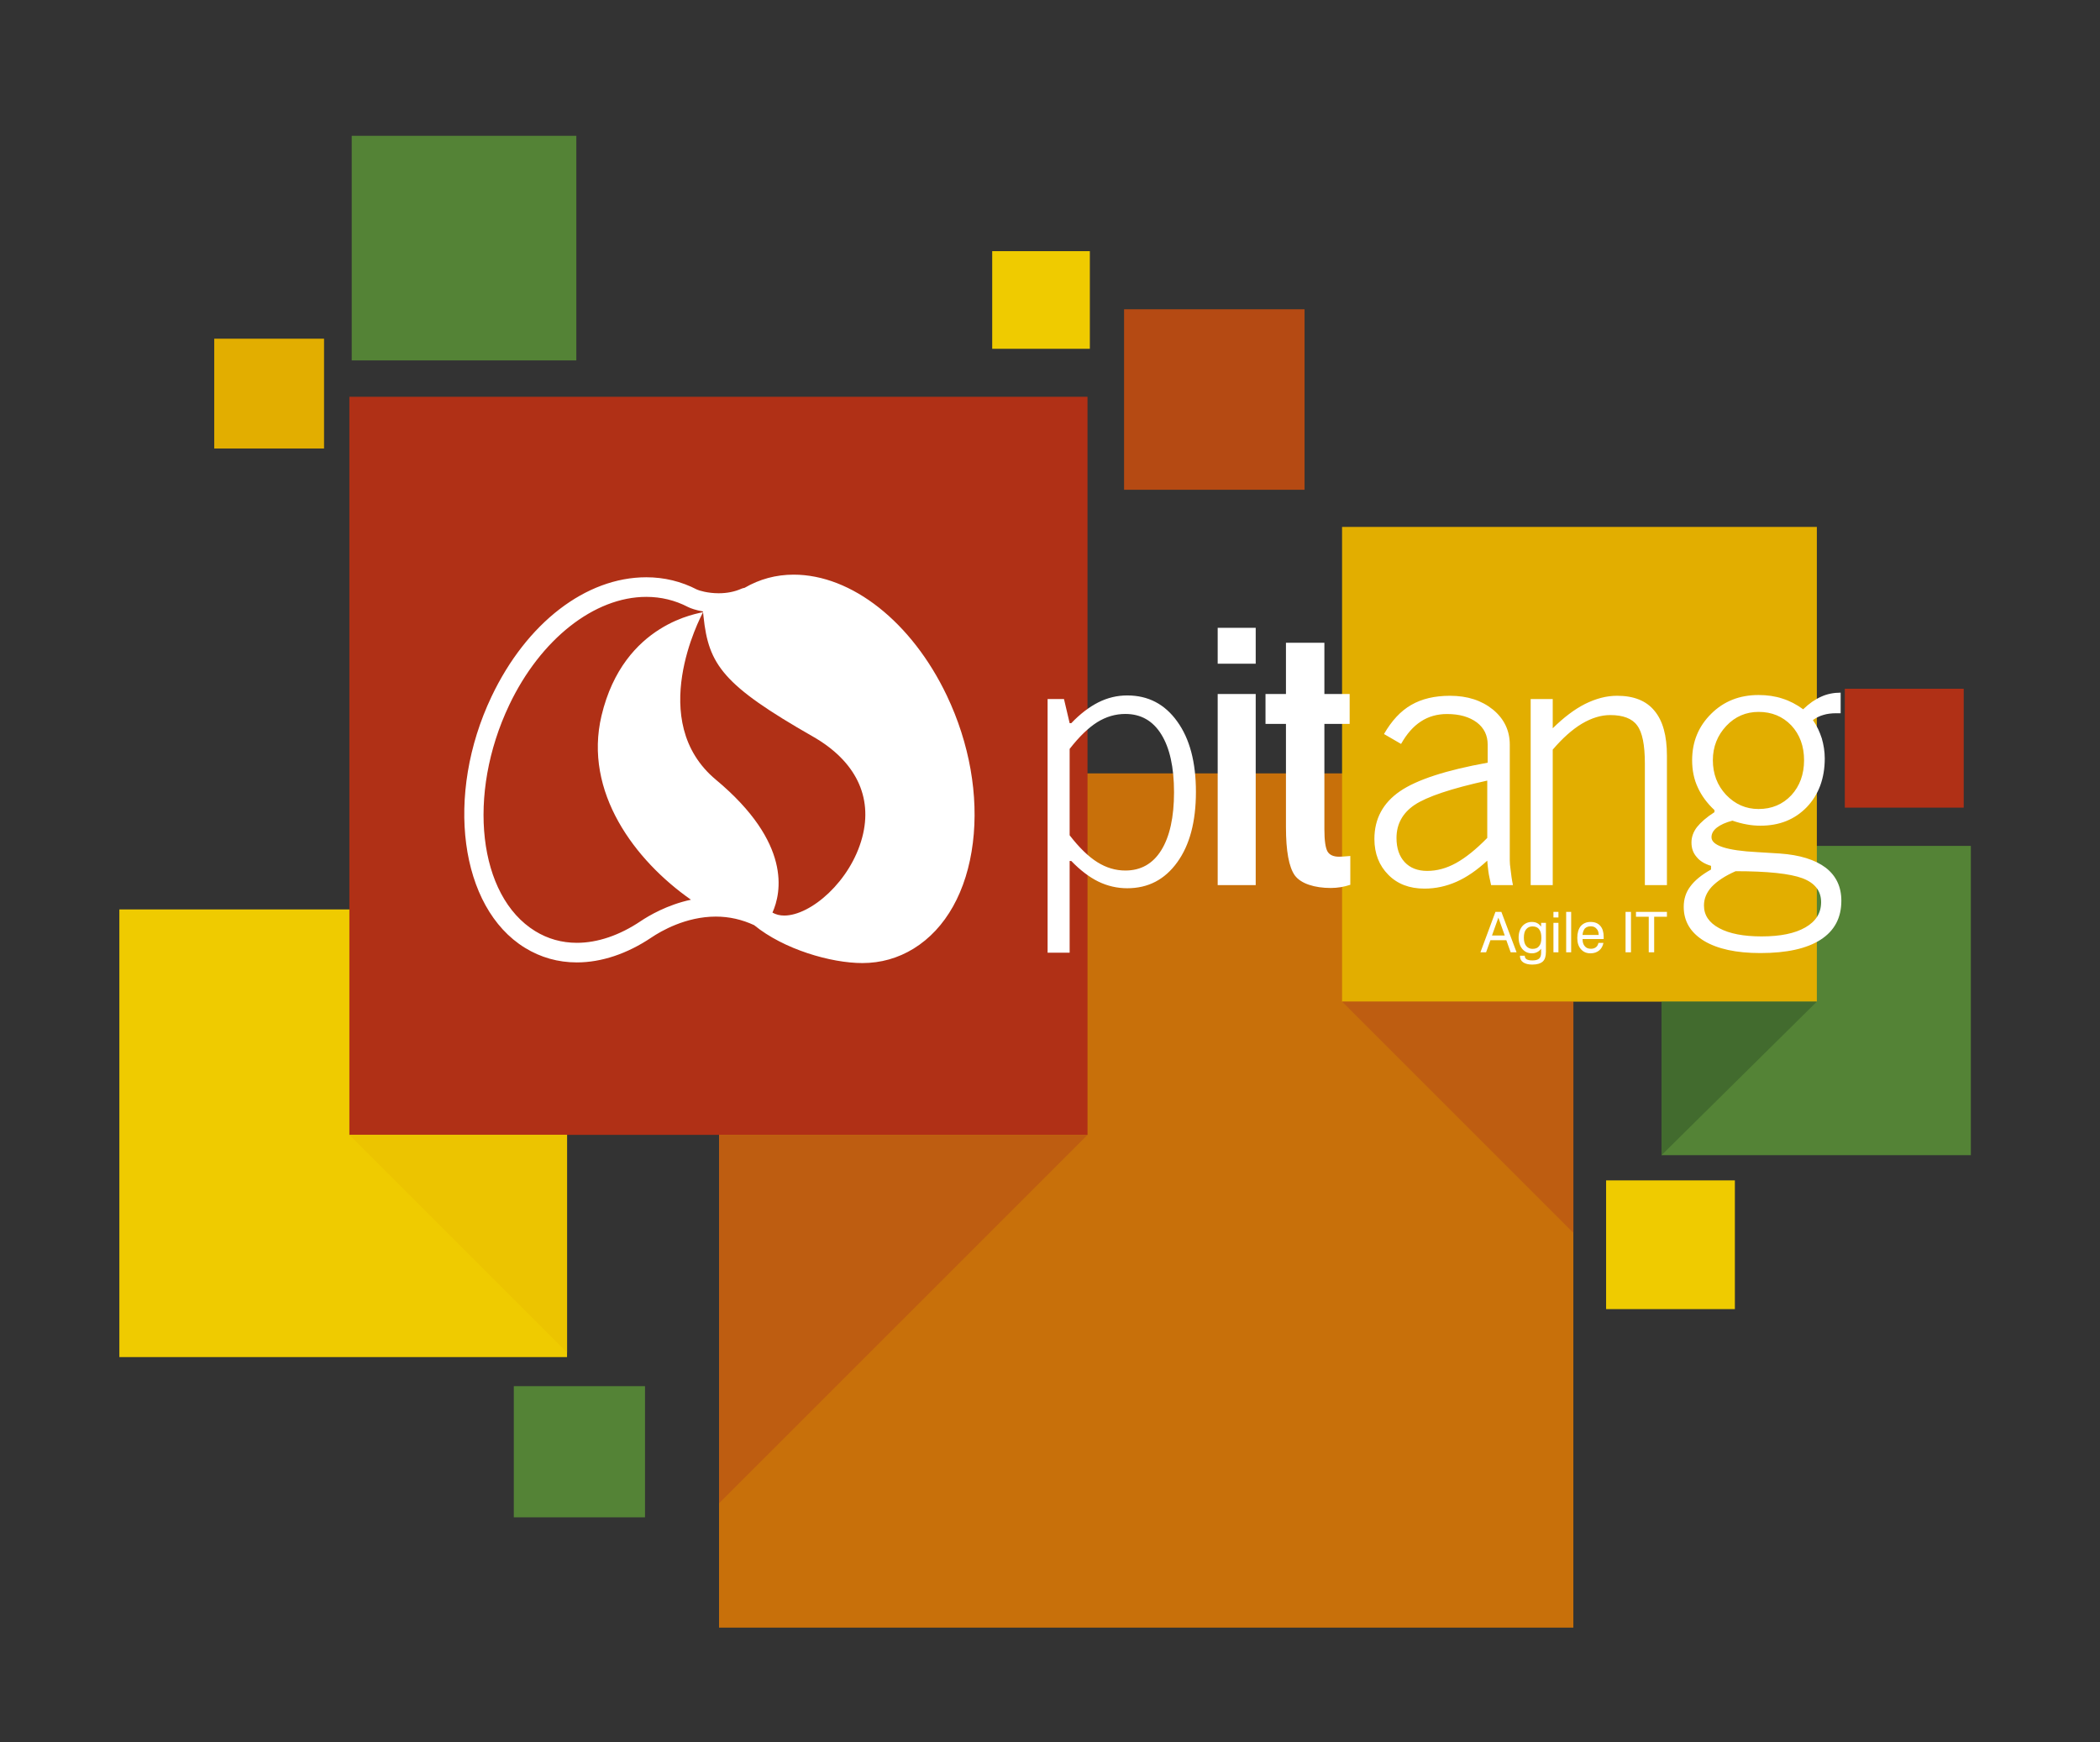 <?xml version="1.0" encoding="utf-8"?>
<!-- Generator: Adobe Illustrator 15.1.0, SVG Export Plug-In . SVG Version: 6.00 Build 0)  -->
<!DOCTYPE svg PUBLIC "-//W3C//DTD SVG 1.1//EN" "http://www.w3.org/Graphics/SVG/1.1/DTD/svg11.dtd">
<svg version="1.1" id="Camada_1" xmlns="http://www.w3.org/2000/svg" xmlns:xlink="http://www.w3.org/1999/xlink" x="0px" y="0px"
	 width="127.75px" height="106px" viewBox="0 0 127.75 106" enable-background="new 0 0 127.75 106" xml:space="preserve">
<rect x="0" y="0" width="127.75" height="106" fill="#333333" stroke="none"/>
<rect id="ret-laranja" x="43.742" y="47.052" fill-rule="evenodd" clip-rule="evenodd" fill="#C8700A" width="51.97" height="51.971"/>
<rect id="ret-verde-g" x="101.077" y="51.463" fill-rule="evenodd" clip-rule="evenodd" fill="#548336" width="18.816" height="18.816"/>
<rect id="ret-ouro-g" x="81.642" y="32.057" fill-rule="evenodd" clip-rule="evenodd" fill="#E2AE00" width="28.883" height="28.882"/>
<rect id="ret-vermelho-p" x="112.226" y="41.903" fill-rule="evenodd" clip-rule="evenodd" fill="#B03016" width="7.233" height="7.233"/>
<rect id="ret-amarelo-p" x="97.705" y="71.813" fill-rule="evenodd" clip-rule="evenodd" fill="#EFCB00" width="7.833" height="7.832"/>
<rect id="ret-amarelo-m" x="7.261" y="55.329" fill-rule="evenodd" clip-rule="evenodd" fill="#EFCB00" width="27.234" height="27.235"/>
<rect id="ret-vermelho-g" x="21.253" y="24.14" fill-rule="evenodd" clip-rule="evenodd" fill="#B03016" width="44.904" height="44.904"/>
<rect id="ret-verde-p" x="31.257" y="84.332" fill-rule="evenodd" clip-rule="evenodd" fill="#548336" width="7.981" height="7.98"/>
<polygon fill-rule="evenodd" clip-rule="evenodd" fill="#BE5D11" points="66.157,69.044 43.742,69.044 43.742,91.46 "/>
<polygon fill-rule="evenodd" clip-rule="evenodd" fill="#ECC400" points="21.253,69.044 34.496,69.044 34.496,82.286 "/>
<polygon fill-rule="evenodd" clip-rule="evenodd" fill="#BE5D11" points="81.642,60.939 95.713,60.939 95.713,75.01 "/>
<polygon fill-rule="evenodd" clip-rule="evenodd" fill="#426B2E" points="110.524,60.939 101.077,60.939 101.077,70.279 "/>
<rect id="ret-vermelho-m" x="68.381" y="18.817" fill-rule="evenodd" clip-rule="evenodd" fill="#B54A13" width="10.98" height="10.98"/>
<rect id="ret-verde-m" x="21.396" y="8.263" fill-rule="evenodd" clip-rule="evenodd" fill="#548336" width="13.664" height="13.664"/>
<rect id="ret-amarelo-s" x="60.359" y="15.28" fill-rule="evenodd" clip-rule="evenodd" fill="#EFCB00" width="5.94" height="5.94"/>
<rect id="ret-ouro-p" x="13.033" y="20.606" fill-rule="evenodd" clip-rule="evenodd" fill="#E2AE00" width="6.68" height="6.68"/>
<path id="pitanga" fill="#FFFFFF" d="M52.452,50.946L52.452,50.946c-0.711,2.678-3.133,4.755-4.743,4.755
	c-0.271,0-0.512-0.061-0.718-0.18c0.542-1.203,1.175-4.238-3.438-8.082c-4.277-3.564-0.947-9.888-0.783-10.19l0.028,0.267
	c0.309,2.926,1.173,4.164,6.657,7.297C52.044,46.293,53.109,48.471,52.452,50.946 M38.97,56.045L38.97,56.045
	c-1.28,0.86-2.62,1.315-3.875,1.315c-0.916,0-1.771-0.239-2.54-0.713c-3.465-2.133-4.171-8.308-1.573-13.763
	c1.9-3.992,5.171-6.571,8.334-6.571c0.896,0,1.749,0.206,2.533,0.614c0.166,0.086,0.493,0.198,0.914,0.273l0.004,0.041
	c-0.16,0.077-4.818,0.602-6.174,6.296c-1.108,4.651,2.035,8.819,5.441,11.201C40.588,55.046,39.466,55.712,38.97,56.045z
	 M57.601,42.325c-2.13-4.474-5.788-7.364-9.321-7.364c-1.07,0-2.073,0.272-2.985,0.802c-0.091,0.012-0.16,0.041-0.196,0.056
	c-0.411,0.182-0.876,0.274-1.38,0.274c-0.664,0-1.207-0.167-1.32-0.225c-0.956-0.496-1.994-0.748-3.083-0.748
	c-3.676,0-7.282,2.778-9.411,7.25c-2.851,5.989-1.942,12.848,2.025,15.291c0.959,0.591,2.024,0.891,3.164,0.891
	c1.493-0.001,3.063-0.525,4.54-1.519c0.567-0.382,2.083-1.269,3.913-1.269c0.808,0,1.589,0.177,2.331,0.521
	c1.801,1.475,4.675,2.306,6.581,2.306l0,0c1.122,0,2.17-0.296,3.118-0.878c1.96-1.207,3.241-3.495,3.606-6.443
	C59.539,48.393,58.977,45.216,57.601,42.325z"/>
<path id="pitang" fill-rule="evenodd" clip-rule="evenodd" fill="#FFFFFF" d="M104.297,49.411v-0.125
	c-0.457-0.426-0.79-0.885-1.012-1.373c-0.235-0.496-0.347-1.051-0.347-1.663c0-1.127,0.39-2.066,1.164-2.829
	c0.76-0.755,1.715-1.137,2.876-1.137c0.527,0,1.025,0.073,1.453,0.217c0.443,0.138,0.858,0.356,1.261,0.651
	c0.359-0.347,0.718-0.599,1.093-0.766c0.36-0.166,0.761-0.246,1.188-0.246v1.253h-0.263c-0.303,0-0.565,0.033-0.787,0.103
	c-0.235,0.066-0.441,0.171-0.637,0.312c0.249,0.356,0.415,0.73,0.541,1.116c0.109,0.381,0.179,0.789,0.179,1.217
	c0,1.22-0.373,2.21-1.093,2.964c-0.733,0.754-1.659,1.129-2.824,1.129c-0.263,0-0.539-0.023-0.815-0.074
	c-0.289-0.049-0.581-0.129-0.885-0.232c-0.4,0.104-0.722,0.248-0.941,0.418c-0.222,0.174-0.332,0.369-0.332,0.59
	c0,0.506,0.928,0.811,2.781,0.906c0.567,0.031,1.022,0.063,1.369,0.084c1.218,0.086,2.144,0.373,2.795,0.861
	c0.636,0.492,0.955,1.162,0.955,2.012c0,1.035-0.414,1.826-1.261,2.371c-0.842,0.543-2.062,0.813-3.666,0.813
	c-1.467,0-2.612-0.25-3.432-0.744c-0.814-0.5-1.23-1.186-1.23-2.064c0-0.465,0.124-0.881,0.402-1.246
	c0.263-0.361,0.677-0.701,1.259-1.029v-0.223c-0.376-0.111-0.68-0.293-0.872-0.535c-0.222-0.252-0.318-0.545-0.318-0.887
	c0-0.326,0.11-0.641,0.332-0.932C103.466,50.026,103.811,49.724,104.297,49.411 M104.199,46.25c0,0.821,0.263,1.528,0.802,2.104
	c0.554,0.578,1.204,0.865,1.978,0.865c0.804,0,1.467-0.279,1.994-0.838c0.512-0.559,0.774-1.271,0.774-2.132
	c0-0.859-0.263-1.564-0.774-2.114c-0.527-0.55-1.19-0.824-1.994-0.824c-0.76,0-1.424,0.28-1.964,0.853
	C104.478,44.739,104.199,45.432,104.199,46.25z M105.584,53.003c-0.651,0.285-1.122,0.602-1.453,0.947
	c-0.32,0.35-0.473,0.729-0.473,1.137c0,0.592,0.304,1.045,0.929,1.383c0.622,0.334,1.479,0.5,2.573,0.5
	c1.149,0,2.034-0.182,2.67-0.549c0.639-0.367,0.955-0.879,0.955-1.533c0-0.684-0.375-1.168-1.136-1.457
	C108.889,53.149,107.533,53.003,105.584,53.003z M93.116,53.849v-11.32h1.342v1.779c0.664-0.655,1.315-1.15,1.965-1.48
	c0.665-0.329,1.302-0.498,1.953-0.498c1.01,0,1.77,0.302,2.266,0.908c0.514,0.607,0.763,1.521,0.763,2.737v7.875h-1.342v-7.4
	c0-1.123-0.152-1.898-0.471-2.317c-0.304-0.421-0.858-0.629-1.634-0.629c-0.566,0-1.133,0.175-1.728,0.526
	c-0.584,0.351-1.177,0.88-1.772,1.577v8.243H93.116z M90.475,50.978v-3.488c-2.201,0.484-3.668,0.98-4.415,1.475
	c-0.733,0.494-1.106,1.168-1.106,2.014c0,0.625,0.165,1.115,0.498,1.473c0.332,0.355,0.789,0.533,1.369,0.533
	c0.595,0,1.177-0.158,1.758-0.48C89.16,52.183,89.794,51.675,90.475,50.978z M90.708,53.849c-0.067-0.324-0.138-0.602-0.165-0.834
	c-0.027-0.234-0.057-0.449-0.068-0.654c-0.624,0.576-1.246,1.008-1.869,1.283c-0.622,0.275-1.273,0.418-1.95,0.418
	c-0.913,0-1.647-0.279-2.2-0.842c-0.555-0.557-0.847-1.285-0.847-2.18c0-1.229,0.527-2.193,1.551-2.898
	c1.025-0.705,2.811-1.285,5.341-1.742v-1.096c0-0.567-0.22-1.018-0.663-1.355c-0.457-0.336-1.052-0.509-1.813-0.509
	c-0.596,0-1.134,0.152-1.59,0.455c-0.459,0.297-0.857,0.75-1.203,1.365l-1.039-0.603c0.469-0.812,1.01-1.4,1.659-1.771
	c0.638-0.37,1.426-0.556,2.354-0.556c1.065,0,1.924,0.282,2.616,0.84c0.677,0.559,1.023,1.271,1.023,2.134v7.036
	c0,0.139,0.012,0.34,0.054,0.604c0.029,0.258,0.068,0.563,0.139,0.906H90.708z M78.229,50.323V44.04h-1.244v-1.819h1.244v-3.117
	h2.338v3.117h1.537v1.819h-1.537v6.409c0,0.695,0.068,1.15,0.195,1.363c0.122,0.201,0.357,0.309,0.692,0.309
	c0.122,0,0.316-0.012,0.579-0.035c0.041-0.002,0.084-0.01,0.111-0.01v1.754c-0.192,0.063-0.388,0.111-0.582,0.145
	c-0.206,0.031-0.4,0.049-0.608,0.049c-0.967,0-1.813-0.256-2.187-0.766C78.408,52.753,78.229,51.771,78.229,50.323z M74.076,53.849
	V42.221h2.313v11.628H74.076z M74.076,40.38v-2.186h2.313v2.186H74.076z M63.729,57.962V42.528h0.996l0.346,1.469h0.098
	c0.538-0.563,1.091-0.985,1.646-1.266c0.565-0.283,1.149-0.421,1.758-0.421c1.272,0,2.282,0.523,3.042,1.584
	c0.763,1.055,1.137,2.484,1.137,4.283c0,1.801-0.374,3.229-1.137,4.283c-0.76,1.055-1.77,1.58-3.042,1.58
	c-0.608,0-1.204-0.135-1.771-0.412c-0.553-0.275-1.094-0.691-1.632-1.246H65.07v5.58H63.729z M65.07,45.563v5.254
	c0.582,0.754,1.147,1.303,1.688,1.639c0.539,0.338,1.106,0.506,1.702,0.506c0.941,0,1.673-0.412,2.184-1.236
	c0.512-0.824,0.776-2.002,0.776-3.529c0-1.523-0.265-2.699-0.776-3.521c-0.511-0.826-1.242-1.24-2.184-1.24
	c-0.609,0-1.177,0.169-1.716,0.504C66.218,44.272,65.652,44.814,65.07,45.563z M100.298,57.938v-2.164h-0.776v-0.297h1.883v0.297
	h-0.776v2.164H100.298z M98.888,57.938v-2.461h0.33v2.461H98.888z M97.24,57.364h0.303c-0.04,0.191-0.122,0.35-0.263,0.463
	c-0.138,0.113-0.316,0.172-0.526,0.172c-0.249,0-0.439-0.086-0.58-0.252c-0.151-0.166-0.222-0.396-0.222-0.682
	c0-0.307,0.07-0.545,0.206-0.719c0.156-0.17,0.347-0.256,0.596-0.256c0.265,0,0.457,0.078,0.595,0.236
	c0.141,0.156,0.208,0.383,0.208,0.67c0,0.039,0,0.066,0,0.082v0.051h-1.285c0,0.188,0.043,0.338,0.138,0.439
	c0.082,0.104,0.208,0.154,0.374,0.154c0.124,0,0.222-0.031,0.305-0.096C97.172,57.565,97.211,57.476,97.24,57.364z M96.271,56.88
	h0.982c0-0.166-0.043-0.295-0.141-0.387c-0.081-0.092-0.192-0.137-0.344-0.137c-0.152,0-0.265,0.045-0.36,0.135
	C96.339,56.581,96.285,56.71,96.271,56.88z M95.275,57.938v-2.461h0.304v2.461H95.275z M94.501,57.938v-1.791h0.304v1.791H94.501z
	 M94.501,55.819v-0.342h0.304v0.342H94.501z M93.752,57.718c-0.069,0.094-0.151,0.164-0.248,0.211
	c-0.084,0.045-0.193,0.07-0.319,0.07c-0.233,0-0.428-0.09-0.58-0.266c-0.14-0.174-0.222-0.406-0.222-0.695
	c0-0.287,0.082-0.516,0.222-0.688c0.152-0.172,0.347-0.26,0.58-0.26c0.126,0,0.235,0.023,0.319,0.068
	c0.097,0.045,0.165,0.115,0.248,0.213v-0.225h0.292v1.754c0,0.273-0.057,0.475-0.194,0.6c-0.138,0.121-0.346,0.184-0.636,0.184
	c-0.237,0-0.416-0.045-0.555-0.137c-0.138-0.096-0.194-0.223-0.194-0.389v-0.012h0.292v0.006c0,0.094,0.041,0.164,0.11,0.209
	c0.084,0.047,0.192,0.07,0.358,0.07c0.194,0,0.32-0.037,0.402-0.109c0.084-0.072,0.124-0.191,0.124-0.357V57.718z M93.226,56.362
	c-0.166,0-0.288,0.057-0.386,0.176c-0.097,0.117-0.138,0.287-0.138,0.508c0,0.213,0.041,0.381,0.138,0.5
	c0.098,0.117,0.22,0.182,0.386,0.182c0.194,0,0.32-0.055,0.402-0.168c0.098-0.111,0.138-0.275,0.138-0.504s-0.04-0.404-0.138-0.52
	C93.546,56.419,93.406,56.362,93.226,56.362z M90.059,57.938l0.914-2.461h0.36l0.926,2.461h-0.36l-0.263-0.736h-0.968l-0.265,0.736
	H90.059z M90.763,56.915h0.776l-0.388-1.086L90.763,56.915z"/>
</svg>
